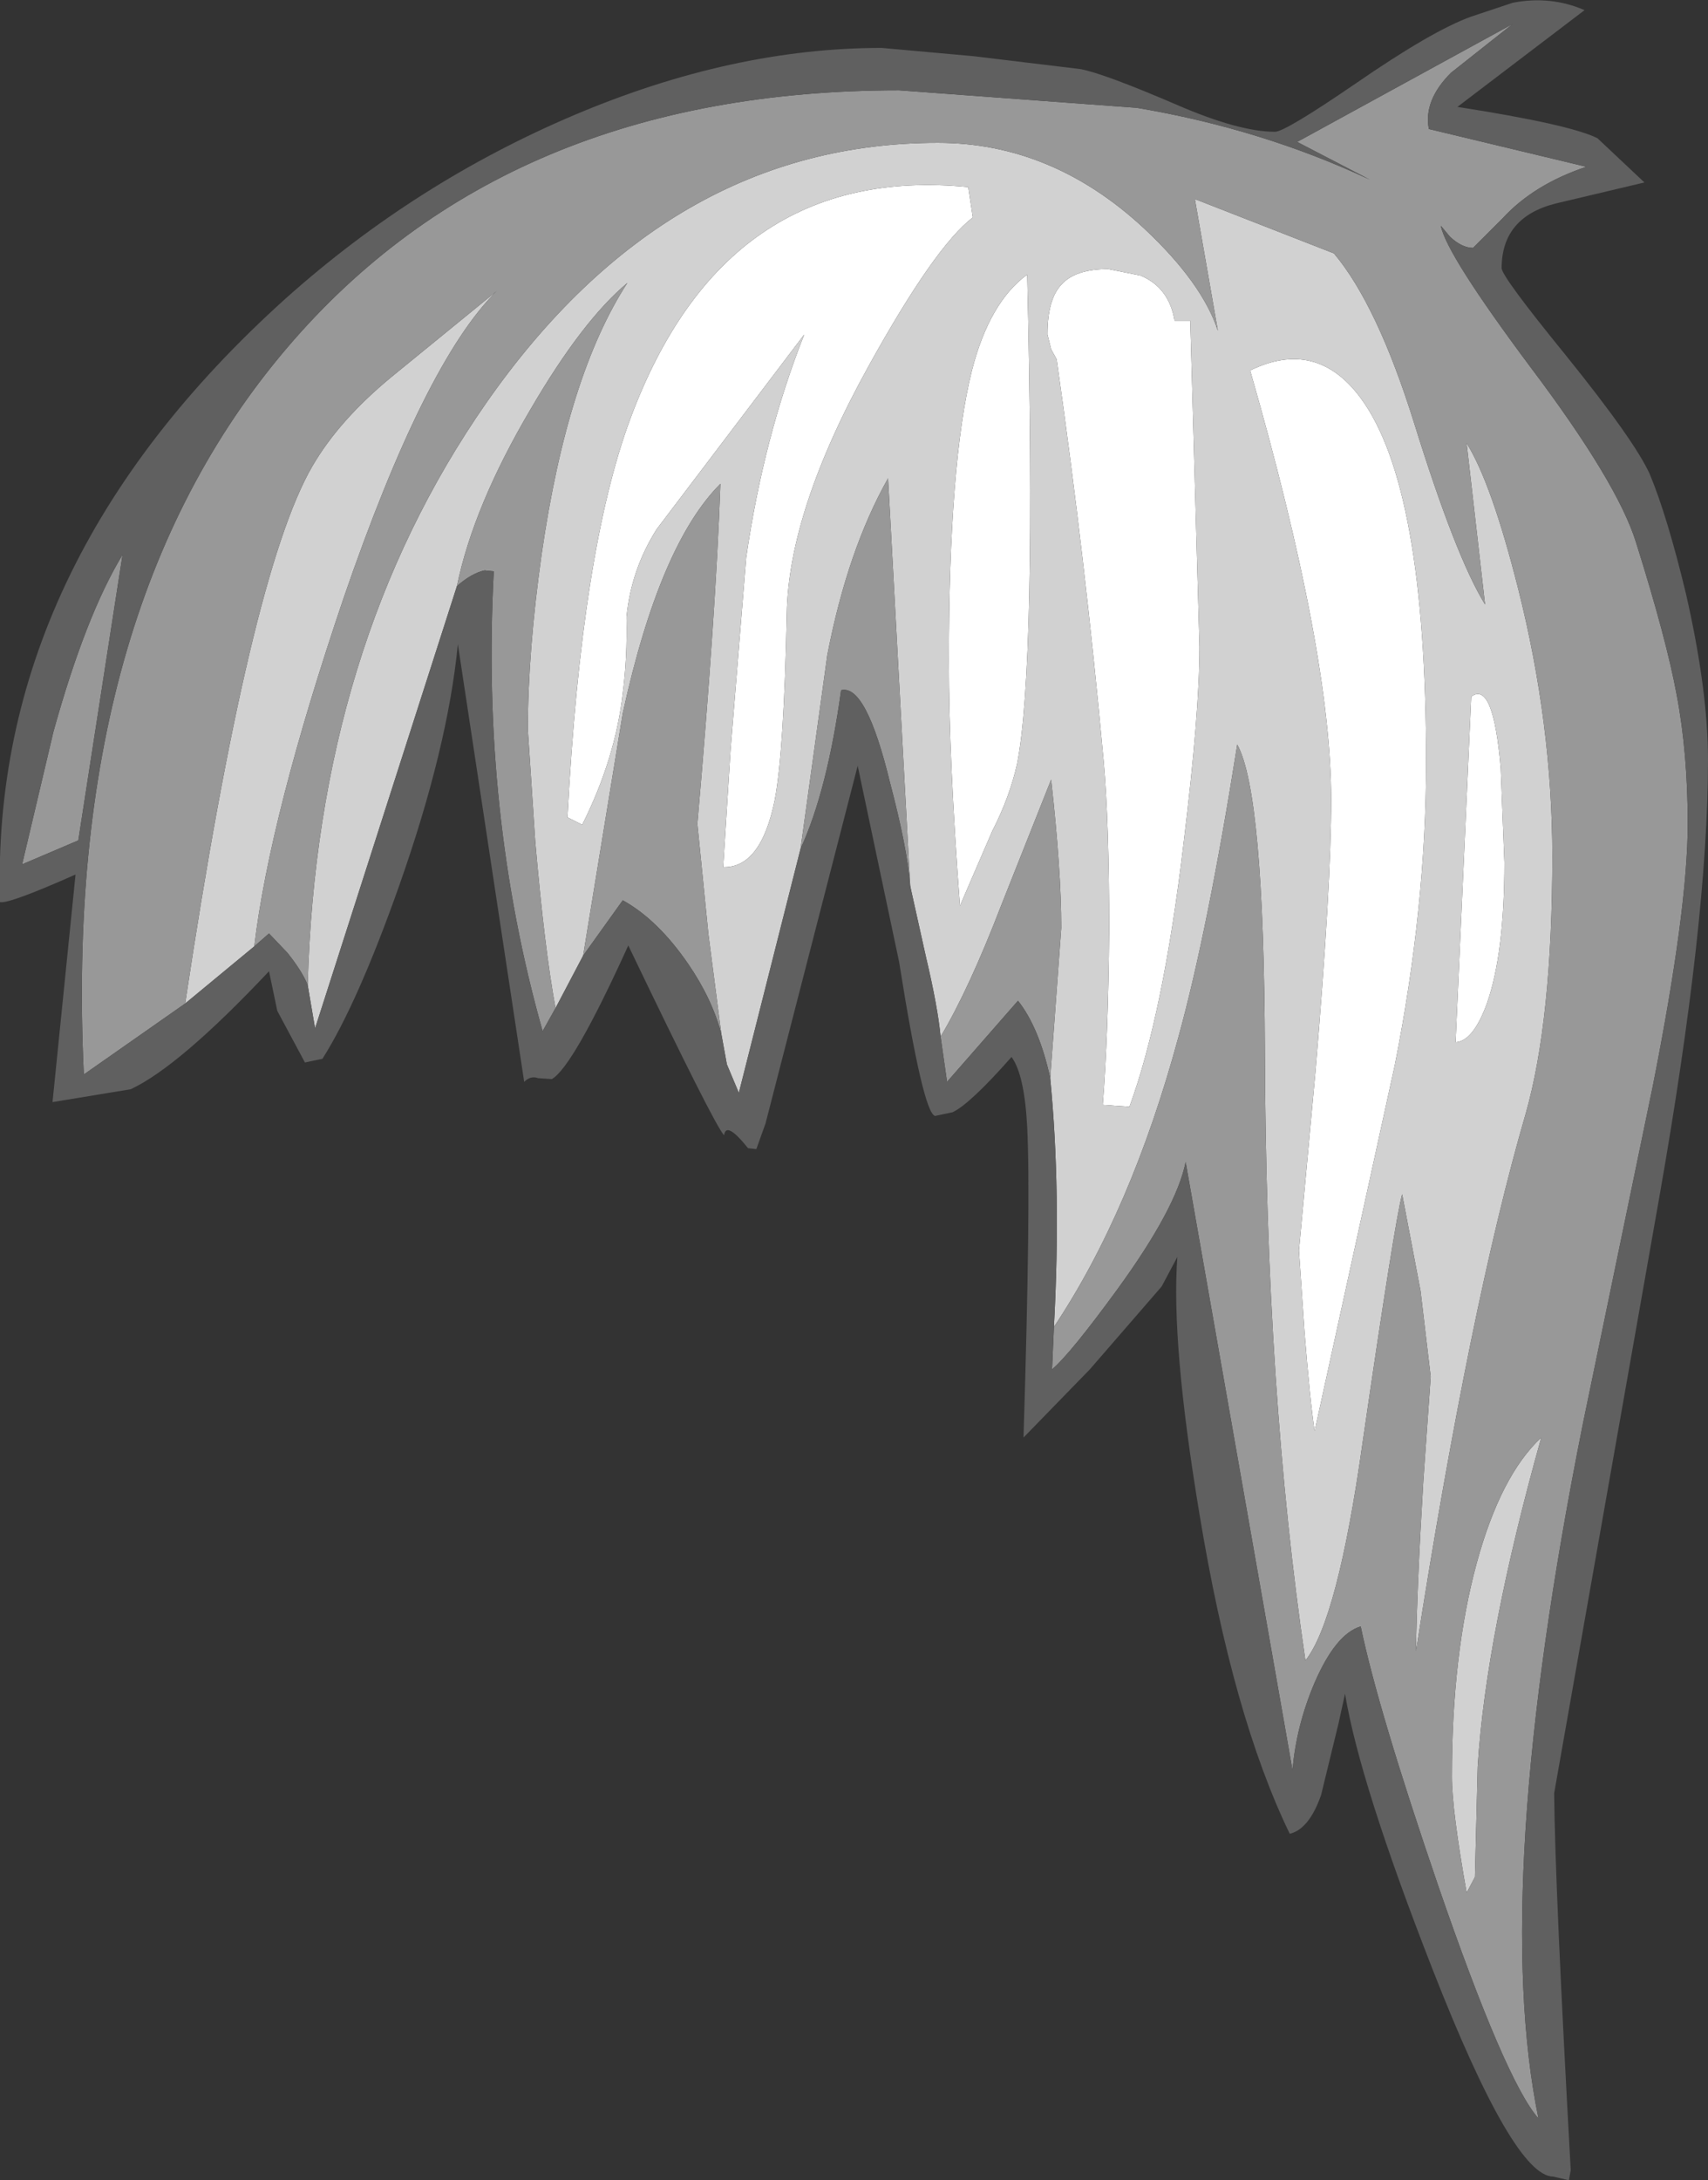 <?xml version="1.0" encoding="UTF-8" standalone="no"?>
<svg xmlns:ffdec="https://www.free-decompiler.com/flash" xmlns:xlink="http://www.w3.org/1999/xlink" ffdec:objectType="shape" height="118.3px" width="92.7px" xmlns="http://www.w3.org/2000/svg">
  <rect width="100%" height="100%" fill="#333333" stroke="none"/>
  <g transform="matrix(1.0, 0.0, 0.0, 1.0, 62.35, 52.55)">
    <path d="M19.1 -10.85 L19.3 -5.75 Q19.3 -0.8 18.35 1.9 17.6 3.95 16.65 4.0 L17.5 -14.75 Q18.7 -15.65 19.1 -10.85 M5.5 -32.45 Q9.1 -34.2 11.5 -30.95 15.05 -26.15 15.05 -11.2 15.05 -3.3 13.35 5.25 L9.0 25.1 Q8.75 23.45 8.45 19.7 L8.15 15.3 9.05 5.55 Q9.9 -4.55 9.9 -9.15 9.9 -17.15 5.5 -32.45 M1.4 -35.15 L2.25 -35.15 2.75 -17.45 Q2.75 -13.85 1.9 -6.9 0.8 2.45 -1.05 7.5 L-2.5 7.4 Q-2.2 3.65 -2.15 -2.05 -2.15 -7.9 -2.45 -11.25 -3.45 -22.2 -5.0 -33.05 L-5.3 -33.6 -5.5 -34.4 Q-5.5 -36.3 -4.75 -37.1 -4.0 -37.95 -2.2 -37.95 L-0.45 -37.6 Q1.1 -36.95 1.4 -35.15 M-9.6 -32.45 Q-8.65 -36.15 -6.6 -37.65 -6.1 -16.4 -7.15 -11.1 -7.55 -9.3 -8.5 -7.45 L-10.25 -3.4 Q-10.85 -11.35 -10.85 -16.7 -10.85 -27.45 -9.6 -32.45 M-9.8 -42.4 L-9.55 -40.75 Q-11.6 -39.2 -15.2 -32.7 -19.55 -24.85 -19.65 -19.25 -19.8 -11.8 -20.3 -9.15 -21.05 -5.45 -23.1 -5.5 L-22.7 -11.85 -21.85 -22.3 Q-20.9 -28.85 -18.7 -34.4 L-26.7 -23.85 Q-28.1 -21.65 -28.35 -19.05 -28.3 -16.85 -28.55 -14.95 -28.95 -11.4 -30.75 -7.8 L-31.55 -8.2 Q-30.8 -22.65 -28.15 -29.8 -23.0 -43.7 -9.8 -42.4" fill="#ffffff" fill-rule="evenodd" stroke="none"/>
    <path d="M-5.15 19.45 Q-4.75 12.15 -5.35 5.95 L-4.75 -2.2 Q-4.75 -5.3 -5.3 -10.25 L-8.0 -3.45 Q-9.75 1.1 -11.3 3.7 -11.45 2.1 -12.1 -0.65 L-12.9 -4.25 -12.95 -4.5 -14.15 -26.6 Q-16.35 -22.7 -17.45 -17.0 L-18.9 -6.5 -22.25 6.75 -22.9 5.2 -23.2 3.55 -23.9 -1.85 -24.5 -7.85 Q-23.5 -19.3 -23.25 -26.3 -26.55 -23.0 -28.55 -13.85 L-30.7 -0.7 -32.2 2.15 Q-32.8 -1.1 -33.3 -6.9 L-33.7 -12.95 Q-33.7 -17.2 -32.95 -22.5 -31.55 -32.2 -28.3 -37.2 -30.75 -35.15 -33.55 -30.35 -36.65 -25.1 -37.55 -20.75 L-45.25 3.25 -45.65 0.9 Q-45.15 -17.5 -35.95 -30.7 -26.1 -44.8 -11.45 -44.8 -5.25 -44.8 -0.25 -40.15 2.9 -37.2 3.75 -34.6 L2.5 -41.75 10.05 -38.8 Q12.4 -36.0 14.4 -29.6 16.65 -22.35 18.25 -19.75 L17.25 -28.5 Q18.6 -26.35 20.05 -20.6 21.9 -13.25 21.9 -6.1 21.9 2.8 20.45 7.9 17.45 18.2 14.5 37.05 14.55 33.6 14.9 27.8 L15.3 22.15 14.75 17.5 13.75 12.25 Q13.35 13.7 11.6 25.75 10.25 35.35 8.5 37.55 6.35 23.0 6.3 4.45 6.25 -9.55 4.8 -12.15 3.2 -2.05 1.6 3.75 -0.95 13.15 -5.15 19.45 M-48.55 -1.2 L-52.3 1.9 Q-48.8 -21.4 -45.4 -27.25 -43.95 -29.75 -41.1 -32.1 L-35.4 -36.75 Q-39.3 -32.9 -43.7 -20.1 -47.7 -8.3 -48.55 -1.2 M1.4 -35.15 Q1.1 -36.95 -0.45 -37.6 L-2.2 -37.95 Q-4.0 -37.95 -4.75 -37.1 -5.5 -36.3 -5.5 -34.4 L-5.3 -33.6 -5.0 -33.05 Q-3.45 -22.2 -2.45 -11.25 -2.15 -7.9 -2.15 -2.05 -2.2 3.65 -2.5 7.4 L-1.05 7.5 Q0.8 2.45 1.9 -6.9 2.75 -13.85 2.75 -17.45 L2.25 -35.15 1.4 -35.15 M5.5 -32.45 Q9.9 -17.15 9.9 -9.15 9.9 -4.55 9.05 5.55 L8.15 15.3 8.45 19.7 Q8.75 23.45 9.0 25.1 L13.35 5.25 Q15.05 -3.3 15.05 -11.2 15.05 -26.15 11.5 -30.95 9.1 -34.2 5.5 -32.45 M19.1 -10.85 Q18.7 -15.65 17.5 -14.75 L16.65 4.0 Q17.6 3.95 18.35 1.9 19.3 -0.8 19.3 -5.75 L19.1 -10.85 M17.85 43.3 L17.7 49.3 17.25 50.15 Q16.45 45.65 16.45 43.85 16.45 37.2 17.8 32.25 19.1 27.5 21.3 25.45 18.3 36.15 17.85 43.3 M-9.8 -42.4 Q-23.0 -43.7 -28.15 -29.8 -30.8 -22.65 -31.55 -8.2 L-30.75 -7.8 Q-28.95 -11.4 -28.55 -14.95 -28.3 -16.85 -28.35 -19.05 -28.1 -21.65 -26.7 -23.85 L-18.7 -34.4 Q-20.9 -28.85 -21.85 -22.3 L-22.7 -11.85 -23.1 -5.5 Q-21.05 -5.45 -20.3 -9.15 -19.8 -11.8 -19.65 -19.25 -19.55 -24.85 -15.2 -32.7 -11.6 -39.2 -9.55 -40.75 L-9.8 -42.4 M-9.6 -32.45 Q-10.85 -27.45 -10.85 -16.7 -10.85 -11.35 -10.25 -3.4 L-8.5 -7.45 Q-7.55 -9.3 -7.15 -11.1 -6.1 -16.4 -6.6 -37.65 -8.65 -36.15 -9.6 -32.45" fill="#d1d1d1" fill-rule="evenodd" stroke="none"/>
    <path d="M-52.3 1.9 L-57.8 5.75 Q-59.0 -19.35 -46.75 -33.7 -34.85 -47.65 -13.55 -47.65 L-0.65 -46.7 Q6.15 -45.55 12.0 -42.8 L8.05 -44.85 19.75 -51.25 16.4 -48.6 Q14.9 -47.1 15.2 -45.55 L23.75 -43.5 Q20.9 -42.55 19.2 -40.7 L17.6 -39.1 Q17.0 -39.1 16.35 -39.7 L15.85 -40.3 Q16.15 -38.75 20.7 -32.65 25.45 -26.35 26.45 -23.1 28.1 -17.85 28.65 -14.85 29.25 -11.7 29.25 -7.85 29.25 -3.2 27.35 6.4 L23.55 24.75 Q18.55 49.8 21.15 62.4 19.35 60.35 15.7 49.75 12.45 40.25 11.5 35.7 10.15 36.1 9.0 38.75 8.0 41.1 7.8 43.5 L2.0 10.5 Q1.5 13.0 -1.7 17.4 -4.25 20.9 -5.25 21.75 L-5.15 19.45 Q-0.95 13.15 1.6 3.75 3.2 -2.05 4.8 -12.15 6.25 -9.55 6.3 4.45 6.35 23.0 8.5 37.55 10.25 35.35 11.6 25.75 13.35 13.7 13.75 12.25 L14.75 17.5 15.3 22.15 14.9 27.8 Q14.55 33.6 14.5 37.05 17.45 18.2 20.45 7.9 21.9 2.8 21.9 -6.1 21.9 -13.25 20.05 -20.6 18.6 -26.35 17.25 -28.5 L18.25 -19.75 Q16.65 -22.35 14.4 -29.6 12.4 -36.0 10.05 -38.8 L2.5 -41.75 3.75 -34.6 Q2.9 -37.2 -0.25 -40.15 -5.25 -44.8 -11.45 -44.8 -26.1 -44.8 -35.95 -30.7 -45.15 -17.5 -45.65 0.9 -45.95 0.15 -46.75 -0.85 L-47.75 -1.9 -48.55 -1.2 Q-47.7 -8.3 -43.7 -20.1 -39.3 -32.9 -35.4 -36.75 L-41.1 -32.1 Q-43.95 -29.75 -45.4 -27.25 -48.8 -21.4 -52.3 1.9 M-5.35 5.95 Q-5.95 3.2 -7.1 1.75 L-10.95 6.15 -11.3 3.7 Q-9.75 1.1 -8.0 -3.45 L-5.3 -10.25 Q-4.75 -5.3 -4.75 -2.2 L-5.35 5.95 M-12.95 -4.5 Q-13.1 -6.5 -14.05 -10.1 -15.35 -15.45 -16.7 -15.1 -17.45 -9.65 -18.9 -6.5 L-17.45 -17.0 Q-16.35 -22.7 -14.15 -26.6 L-12.95 -4.5 M-23.2 3.55 Q-23.7 1.65 -25.0 -0.25 -26.65 -2.65 -28.55 -3.7 L-30.7 -0.7 -28.55 -13.85 Q-26.55 -23.0 -23.25 -26.3 -23.5 -19.3 -24.5 -7.85 L-23.9 -1.85 -23.2 3.55 M-32.2 2.15 L-32.9 3.4 Q-36.25 -8.45 -35.55 -21.55 L-36.05 -21.6 Q-36.75 -21.45 -37.55 -20.75 -36.65 -25.1 -33.55 -30.35 -30.75 -35.15 -28.3 -37.2 -31.55 -32.2 -32.95 -22.5 -33.7 -17.2 -33.7 -12.95 L-33.3 -6.9 Q-32.8 -1.1 -32.2 2.15 M17.85 43.3 Q18.3 36.15 21.3 25.45 19.1 27.5 17.8 32.25 16.45 37.2 16.45 43.85 16.45 45.65 17.25 50.15 L17.7 49.3 17.85 43.3 M-55.7 -22.45 L-58.1 -6.95 -61.15 -5.65 -59.45 -12.85 Q-57.7 -19.15 -55.7 -22.45" fill="#989898" fill-rule="evenodd" stroke="none"/>
    <path d="M19.75 -52.4 Q21.8 -52.8 23.65 -52.0 L16.75 -46.75 Q22.85 -45.8 24.35 -45.05 L26.9 -42.65 22.05 -41.5 Q19.15 -40.75 19.15 -38.0 19.15 -37.55 22.65 -33.25 26.4 -28.6 27.2 -26.8 28.15 -24.5 29.15 -20.35 30.35 -15.1 30.35 -11.3 30.35 -2.6 27.7 12.45 L22.0 44.75 Q22.05 49.9 22.9 65.2 L22.8 65.75 21.95 65.55 Q19.8 65.55 15.4 54.3 11.45 44.2 10.65 39.35 L10.3 40.95 9.35 44.85 Q8.7 46.7 7.65 46.95 4.55 40.55 2.75 29.6 1.2 20.3 1.55 15.65 L0.7 17.25 -3.2 21.75 -6.8 25.45 Q-6.4 12.6 -6.6 8.6 -6.75 5.75 -7.45 4.8 -9.7 7.35 -10.65 7.8 L-11.6 8.0 Q-12.25 7.85 -13.55 -0.35 L-15.8 -11.0 -20.8 8.4 -21.3 9.8 -21.75 9.75 Q-22.95 8.25 -23.05 9.05 -23.55 8.55 -28.25 -1.25 -31.25 5.35 -32.4 6.0 L-33.15 5.95 Q-33.55 5.8 -33.9 6.15 L-37.5 -17.6 Q-38.05 -11.95 -40.7 -4.45 -42.95 1.9 -44.85 4.9 L-45.8 5.1 -47.3 2.3 -47.75 0.15 Q-52.6 5.3 -55.25 6.55 L-59.5 7.25 -58.25 -5.1 Q-61.85 -3.5 -62.35 -3.6 -62.9 -21.9 -46.85 -36.35 -39.8 -42.65 -31.2 -46.3 -22.6 -49.95 -14.5 -49.95 L-9.5 -49.5 -3.7 -48.8 Q-2.4 -48.55 1.55 -46.85 4.9 -45.4 6.85 -45.4 7.4 -45.4 11.2 -48.0 15.4 -50.9 17.5 -51.65 L19.75 -52.4 M-5.15 19.45 L-5.25 21.75 Q-4.25 20.9 -1.7 17.4 1.5 13.0 2.0 10.5 L7.8 43.5 Q8.0 41.1 9.0 38.75 10.15 36.1 11.5 35.7 12.45 40.25 15.7 49.75 19.35 60.35 21.15 62.4 18.55 49.8 23.55 24.75 L27.35 6.4 Q29.25 -3.2 29.25 -7.85 29.25 -11.7 28.65 -14.85 28.1 -17.85 26.45 -23.1 25.45 -26.35 20.7 -32.65 16.15 -38.75 15.85 -40.3 L16.35 -39.7 Q17.0 -39.1 17.6 -39.1 L19.2 -40.7 Q20.9 -42.55 23.75 -43.5 L15.2 -45.55 Q14.9 -47.1 16.4 -48.6 L19.75 -51.25 8.05 -44.85 12.0 -42.8 Q6.15 -45.55 -0.65 -46.7 L-13.55 -47.65 Q-34.85 -47.65 -46.75 -33.7 -59.0 -19.35 -57.8 5.75 L-52.3 1.9 -48.55 -1.2 -47.75 -1.9 -46.75 -0.85 Q-45.95 0.15 -45.65 0.9 L-45.25 3.25 -37.55 -20.75 Q-36.75 -21.45 -36.05 -21.6 L-35.55 -21.55 Q-36.25 -8.45 -32.9 3.4 L-32.2 2.15 -30.7 -0.7 -28.55 -3.7 Q-26.65 -2.65 -25.0 -0.25 -23.7 1.65 -23.2 3.55 L-22.9 5.2 -22.25 6.75 -18.9 -6.5 Q-17.45 -9.65 -16.7 -15.1 -15.35 -15.45 -14.05 -10.1 -13.1 -6.5 -12.95 -4.5 L-12.9 -4.25 -12.1 -0.65 Q-11.45 2.1 -11.3 3.7 L-10.95 6.15 -7.1 1.75 Q-5.95 3.2 -5.35 5.95 -4.75 12.15 -5.15 19.45 M-55.7 -22.45 Q-57.7 -19.15 -59.45 -12.85 L-61.15 -5.65 -58.1 -6.95 -55.7 -22.45" fill="#606060" fill-rule="evenodd" stroke="none"/>
  </g>
</svg>
